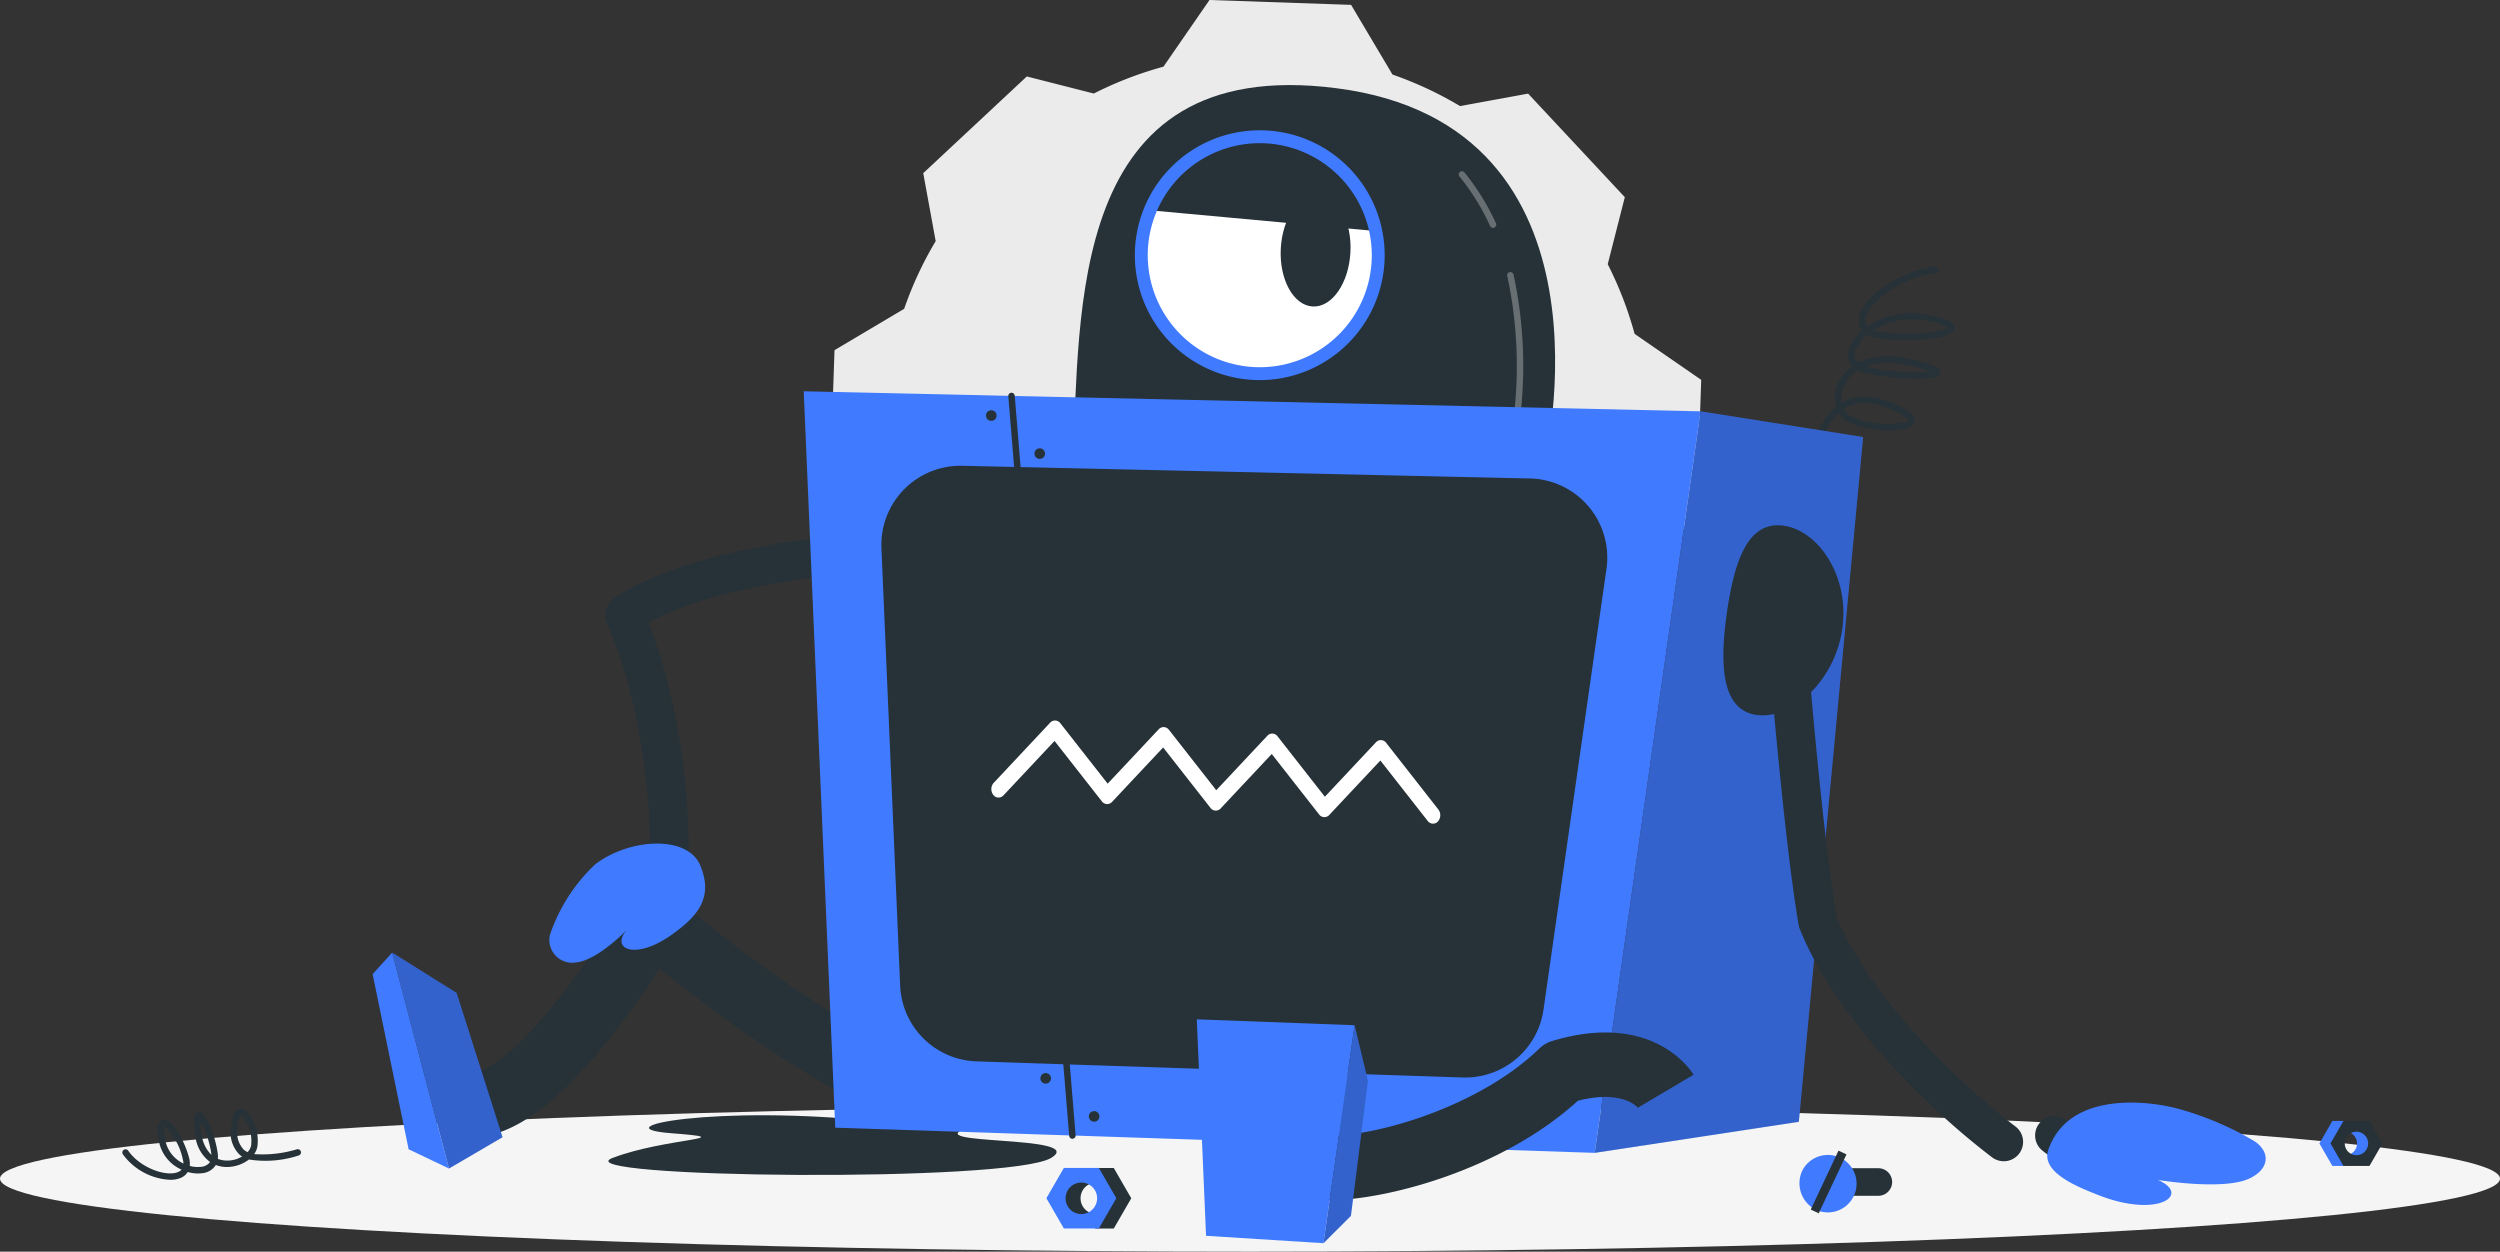 <svg xmlns="http://www.w3.org/2000/svg" width="239.677" height="119.997"
    viewBox="0 0 239.677 119.997">
    <rect x="0" y="0" width="239.677" height="119.997" fill="#333333" stroke="none"/>
    <g transform="translate(-56.111 -233.416)">
        <path fill="#ebebeb"
            d="M268.353,269.833l-6.392-4.414s0-.01,0-.015a35.093,35.093,0,0,0-2.571-6.658l1.638-6.426-9.271-9.929-6.526,1.195a35.14,35.14,0,0,0-6.461-3.017l-.016-.006-3.968-6.681-13.575-.465-4.414,6.392-.025.006a35.139,35.139,0,0,0-6.651,2.568l-6.424-1.637-9.929,9.271,1.192,6.513,0,.006a34.431,34.431,0,0,0-3.019,6.486l-6.68,3.966-.465,13.576,6.4,4.418a34,34,0,0,0,2.563,6.686v0l-1.633,6.407L201.388,308l6.485-1.187a35.444,35.444,0,0,0,6.518,3.024h.006l3.961,6.672,13.576.465,4.411-6.387a35.375,35.375,0,0,0,6.707-2.57h0l6.394,1.629,9.929-9.27-1.192-6.515a34.435,34.435,0,0,0,3.019-6.487h0l6.683-3.969Zm-42.309,20.638a15.275,15.275,0,1,1,15.789-14.744A15.28,15.28,0,0,1,226.044,290.471Z"
            transform="translate(-49.145 0)" />
        <ellipse fill="#f5f5f5" cx="119.839" cy="6.999" rx="119.839" ry="6.999"
            transform="translate(56.111 339.415)" />
        <g transform="translate(91.835 241.576)">
            <path fill="#263238"
                d="M222.452,282.6c.859-13.846-.721-39.017,25.307-35.685,27.9,3.571,19.916,36.192,19.916,36.192Z"
                transform="translate(-155.364 -246.619)" />
            <g transform="translate(73.075 4.33)">
                <circle fill="#fff" cx="11.357" cy="11.357" r="11.357"
                    transform="translate(0.618 0.618)" />
                <path fill="#263238"
                    d="M246.7,254.571c-5.379-.919-11.132,3.046-11.7,7.064l21.328,1.961C255.576,259.017,250.967,255.3,246.7,254.571Z"
                    transform="translate(-233.231 -253.935)" />
                <path fill="#263238"
                    d="M261.443,269.113c-.153,2.969-1.771,5.3-3.615,5.2s-3.215-2.579-3.062-5.548,1.77-5.3,3.614-5.2S261.6,266.144,261.443,269.113Z"
                    transform="translate(-240.776 -257.42)" />
                <path fill="#407bff"
                    d="M244.114,277.576A11.975,11.975,0,1,1,256.089,265.6,11.989,11.989,0,0,1,244.114,277.576Zm0-22.714A10.739,10.739,0,1,0,254.853,265.6,10.751,10.751,0,0,0,244.114,254.861Z"
                    transform="translate(-232.138 -253.625)" />
            </g>
            <path fill="#fff" opacity="0.3"
                d="M290.26,293.34a.36.36,0,0,1-.072-.008.31.31,0,0,1-.229-.373,40.93,40.93,0,0,0-.055-16.937.309.309,0,1,1,.6-.145,41.61,41.61,0,0,1,.056,17.228A.309.309,0,0,1,290.26,293.34Z"
                transform="translate(-181.122 -257.703)" />
            <path fill="#fff" opacity="0.3"
                d="M285.67,265.411a.309.309,0,0,1-.281-.18,21.832,21.832,0,0,0-2.93-4.733.309.309,0,1,1,.478-.391,22.457,22.457,0,0,1,3.014,4.867.309.309,0,0,1-.281.438Z"
                transform="translate(-178.255 -251.727)" />
            <path fill="#263238"
                d="M126.736,395.119c-.077,0-.153,0-.23,0a3.09,3.09,0,1,1,.169-6.178h.059c1.786,0,6.081-2.169,15.067-16.336a3.092,3.092,0,0,1,4.641-.674A127.9,127.9,0,0,0,169.4,387.675a3.09,3.09,0,0,1-2.8,5.511A131.812,131.812,0,0,1,145.1,378.88C137.564,390.2,131.974,395.119,126.736,395.119Z"
                transform="translate(-117.572 -294.187)" />
            <path fill="#263238"
                d="M155.967,350.219a1.929,1.929,0,0,1-.265-.019,1.854,1.854,0,0,1-1.573-2.1c.439-3.076-.106-14.6-4-23.565a1.855,1.855,0,0,1,.656-2.272c8.466-5.769,26.5-6.46,27.265-6.486a1.854,1.854,0,0,1,.129,3.706c-.167.006-15.934.611-24.036,5.07,3.451,8.924,4.233,20.048,3.658,24.072A1.854,1.854,0,0,1,155.967,350.219Z"
                transform="translate(-127.683 -273.032)" />
            <path fill="#407bff"
                d="M155.784,366.337c-1.234-2.909-6.791-2.579-10.055-.085a16.552,16.552,0,0,0-4.353,6.793,2.188,2.188,0,0,0,2.487,2.619c2.131-.185,5.056-3.281,5.056-3.281-1.946,1.909.565,3.255,4.312.5C155.311,371.347,157.165,369.595,155.784,366.337Z"
                transform="translate(-124.385 -291.552)" />
            <path fill="#263238"
                d="M336.515,294.174a.32.32,0,0,1-.086-.012.31.31,0,0,1-.211-.383c.823-2.867,1.723-4.62,2.9-5.594a3.213,3.213,0,0,1,.095-2.014,3.979,3.979,0,0,1,1.46-1.857,1.58,1.58,0,0,1-.365-1.472,3.816,3.816,0,0,1,1.32-1.951,1.42,1.42,0,0,1-.35-.932c-.015-1.843,3.4-4.651,7.27-5.179a.3.3,0,0,1,.348.265.309.309,0,0,1-.265.347c-3.669.5-6.747,3.158-6.735,4.561a.807.807,0,0,0,.224.559,7.575,7.575,0,0,1,5.738-1.152c1.9.363,2.668.764,2.579,1.339-.168,1.083-4.208,1.308-6.916.985a3.8,3.8,0,0,1-1.391-.4,3.339,3.339,0,0,0-1.217,1.687.976.976,0,0,0,.306,1.011,7.165,7.165,0,0,1,4.893-.368c2.8.619,2.909.96,2.972,1.164a.408.408,0,0,1-.1.409c-.591.626-4.887.329-7.045-.2a3.119,3.119,0,0,1-.743-.279,3.385,3.385,0,0,0-1.4,1.674,2.672,2.672,0,0,0-.139,1.423c.111-.066.224-.127.341-.182,1.279-.606,2.826-.5,4.731.31,1.264.541,1.873,1.02,1.918,1.508a.683.683,0,0,1-.352.644c-.943.626-4.246.531-5.964-.383a2.416,2.416,0,0,1-.951-.919c-1.01.923-1.825,2.575-2.569,5.165A.309.309,0,0,1,336.515,294.174Zm3.353-5.767a1.82,1.82,0,0,0,.754.752,8.219,8.219,0,0,0,5.168.5c.211-.085.242-.156.242-.156s-.034-.348-1.546-1c-1.732-.741-3.113-.845-4.222-.32A3.387,3.387,0,0,0,339.868,288.407Zm2.061-4.06.16.043a20.34,20.34,0,0,0,6.139.459,14.011,14.011,0,0,0-2.247-.629A7,7,0,0,0,341.929,284.348Zm.78-3.475a3.937,3.937,0,0,0,.888.2c3.079.365,5.8-.067,6.206-.451a4.872,4.872,0,0,0-2.058-.653A6.96,6.96,0,0,0,342.709,280.873Z"
                transform="translate(-198.809 -257.373)" />
            <path fill="#263238"
                d="M185.121,407.544c.407-.13.271-.523-.184-.523h-8.368c-15.935-1.687-27.068.574-20.052,1.108s-.494.421-5.618,2.359,38.107,2.427,42.039,0C196.564,408.25,179.474,409.354,185.121,407.544Z"
                transform="translate(-127.875 -307.645)" />
            <path fill="#407bff" d="M256.61,367.123,183.8,364.709l-3.022-70.6,85.981,1.923Z"
                transform="translate(-139.448 -264.757)" />
            <path fill="#263238"
                d="M218.654,365.857a.309.309,0,0,1-.308-.284l-5.837-70.906a.309.309,0,0,1,.616-.051l5.837,70.906a.309.309,0,0,1-.283.333Z"
                transform="translate(-151.566 -264.842)" />
            <g transform="translate(117.163 31.277)">
                <path fill="#407bff" d="M303.469,368.311l19.57-2.979,6.164-65.646-15.585-2.464Z"
                    transform="translate(-303.469 -297.222)" />
                <path opacity="0.2" d="M303.469,368.311l19.57-2.979,6.164-65.646-15.585-2.464Z"
                    transform="translate(-303.469 -297.222)" />
            </g>
            <path fill="#263238"
                d="M194.621,355.512l-1.795-41.944a7.583,7.583,0,0,1,7.746-7.905L255,306.88a7.583,7.583,0,0,1,7.337,8.653L256.3,357.8a7.583,7.583,0,0,1-7.759,6.507l-46.6-1.544A7.584,7.584,0,0,1,194.621,355.512Z"
                transform="translate(-144.046 -269.168)" />
            <path fill="#fff"
                d="M246.426,367.047a.653.653,0,0,1-.514-.264l-4.536-5.791-4.894,5.217a.629.629,0,0,1-.983-.051l-4.536-5.791-4.894,5.216a.628.628,0,0,1-.982-.051l-4.536-5.791-4.894,5.217a.64.64,0,0,1-.5.212.658.658,0,0,1-.482-.263l-4.536-5.791-4.894,5.217a.629.629,0,0,1-.982-.051.909.909,0,0,1,.045-1.147l5.407-5.764a.628.628,0,0,1,.983.051l4.536,5.791L220.126,358a.645.645,0,0,1,.5-.212.659.659,0,0,1,.482.263l4.536,5.791,4.894-5.217a.628.628,0,0,1,.983.051l4.536,5.791,4.894-5.217a.627.627,0,0,1,.982.051l5.006,6.39a.91.91,0,0,1-.045,1.147A.641.641,0,0,1,246.426,367.047Z"
                transform="translate(-144.764 -296.242)" />
            <g transform="translate(0 83.168)">
                <path fill="#407bff" d="M121.228,401.877l-3.868-1.845-3.451-16.791,1.873-2.062Z"
                    transform="translate(-113.909 -381.178)" />
                <g transform="translate(1.873)">
                    <path fill="#407bff" d="M122.385,401.877l5.133-3-4.4-13.835-6.178-3.865Z"
                        transform="translate(-116.939 -381.178)" />
                    <path opacity="0.2" d="M122.385,401.877l5.133-3-4.4-13.835-6.178-3.865Z"
                        transform="translate(-116.939 -381.178)" />
                </g>
            </g>
            <path fill="#263238"
                d="M259.828,409.66c-.146,0-.289,0-.427-.006a3.09,3.09,0,1,1,.169-6.178c4.761.156,14.838-2.77,20.594-8.357a3.084,3.084,0,0,1,1.265-.742c9.758-2.928,13.39,2.988,13.54,3.241l-5.32,3.146a.839.839,0,0,0,.071.113c-.059-.082-1.441-1.879-5.841-.767C276.654,406.7,265.566,409.66,259.828,409.66Z"
                transform="translate(-168.328 -302.741)" />
            <g transform="translate(79.013 89.565)">
                <path fill="#407bff" d="M253.89,412.99l-11.257-.709-.888-20.753,15.128.565Z"
                    transform="translate(-241.745 -391.528)" />
                <g transform="translate(12.145 0.565)">
                    <path fill="#407bff" d="M261.395,413.34l2.631-2.619,1.631-12.94-1.279-5.338Z"
                        transform="translate(-261.395 -392.443)" />
                    <path opacity="0.2" d="M261.395,413.34l2.631-2.619,1.631-12.94-1.279-5.338Z"
                        transform="translate(-261.395 -392.443)" />
                </g>
            </g>
            <path fill="#263238"
                d="M352.75,379.224a1.848,1.848,0,0,1-1.121-.378c-6.424-4.883-15.109-13.552-18.442-21.915a1.88,1.88,0,0,1-.106-.379c-1.625-9.662-3.178-30-3.243-30.863a1.854,1.854,0,1,1,3.7-.28c.016.208,1.583,20.746,3.169,30.331,3.323,8.131,12.335,16.482,17.167,20.154a1.854,1.854,0,0,1-1.124,3.331Z"
                transform="translate(-196.375 -276.056)" />
            <path fill="#263238"
                d="M377.319,411.785a8.57,8.57,0,0,1-4.83-1.931,1.855,1.855,0,0,1,2.174-3.005,5.036,5.036,0,0,0,2.656,1.228,1.854,1.854,0,1,1,0,3.708Z"
                transform="translate(-212.373 -307.68)" />
            <path fill="#407bff"
                d="M373.75,409.016c1.984-5.893,10.118-4.729,12.919-3.854a29.712,29.712,0,0,1,6.841,2.969c1.517.992,1.542,2.648-.481,3.595-2.495,1.167-8.753.132-8.753.132,3.24,1.418-.006,3.691-5.689,1.459C376.737,412.589,373.05,411.175,373.75,409.016Z"
                transform="translate(-213.115 -306.895)" />
            <path fill="#263238"
                d="M334.82,324.873c-.736,5.008-4.883,8.7-8.256,8.2s-3.514-4.968-2.777-9.975,2.07-8.654,5.443-8.159S335.556,319.865,334.82,324.873Z"
                transform="translate(-193.928 -272.696)" />
            <circle fill="#263238" cx="0.506" cy="0.506" r="0.506"
                transform="translate(58.808 31.174)" />
            <path fill="#263238"
                d="M217.582,303.465a.507.507,0,1,1-.506-.507A.506.506,0,0,1,217.582,303.465Z"
                transform="translate(-153.117 -268.136)" />
            <path fill="#263238"
                d="M218.5,400.37a.507.507,0,1,1-.506-.507A.506.506,0,0,1,218.5,400.37Z"
                transform="translate(-153.467 -305.146)" />
            <path fill="#263238"
                d="M226.013,406.273a.507.507,0,1,1-.507-.507A.507.507,0,0,1,226.013,406.273Z"
                transform="translate(-156.337 -307.401)" />
        </g>
        <g transform="translate(67.84 339.716)">
            <path fill="#263238"
                d="M79.675,412.211a5.963,5.963,0,0,1-4.532-2.441.309.309,0,1,1,.508-.352c1.153,1.666,3.7,2.553,4.824,2.028a.865.865,0,0,0,.289-.21,3.751,3.751,0,0,1-2.179-2.77c-.14-.783-.252-1.842.395-1.988.886-.2,2.046,1.944,2.492,3.569a2.2,2.2,0,0,1,.08.83,2.774,2.774,0,0,0,1.1.087,1.193,1.193,0,0,0,.849-.46,3.611,3.611,0,0,1-1.424-2.589c-.24-1.69-.06-1.985.127-2.129a.416.416,0,0,1,.425-.048c.661.281,1.462,2.679,1.615,4.036a1.91,1.91,0,0,1,0,.428,2.369,2.369,0,0,0,.834.162,2.7,2.7,0,0,0,1.489-.389,2.131,2.131,0,0,1-.248-.182,2.961,2.961,0,0,1-.792-2.677c.084-.969.3-1.5.694-1.665a.7.7,0,0,1,.747.148,4.27,4.27,0,0,1,1.066,3.434,1.813,1.813,0,0,1-.31.712,11.349,11.349,0,0,0,4.106-.463.309.309,0,1,1,.149.6,10.209,10.209,0,0,1-4.752.382,3.513,3.513,0,0,1-2.162.718,3,3,0,0,1-1.013-.19,1.74,1.74,0,0,1-1.313.786,3.35,3.35,0,0,1-1.383-.119,1.406,1.406,0,0,1-.626.548A2.544,2.544,0,0,1,79.675,412.211Zm-.535-5.116a2.747,2.747,0,0,0,.053,1.263,3.14,3.14,0,0,0,1.755,2.292,1.875,1.875,0,0,0-.072-.438A5.962,5.962,0,0,0,79.141,407.1Zm3.444-.539a8.556,8.556,0,0,0,.109,1.272,3.181,3.181,0,0,0,.939,1.992A9.757,9.757,0,0,0,82.585,406.556Zm3.888-.537h0s-.232.118-.322,1.15a2.409,2.409,0,0,0,.577,2.153,1.607,1.607,0,0,0,.371.234,1.319,1.319,0,0,0,.336-.635,3.865,3.865,0,0,0-.739-2.738C86.57,406.045,86.49,406.019,86.473,406.019Z"
                transform="translate(-75.088 -405.401)" />
            <g transform="translate(88.588 5.672)">
                <path fill="#263238"
                    d="M227.765,420.388l1.675-2.905-1.675-2.9h-1.793l1.013,2.9-1.013,2.9Z"
                    transform="translate(-221.303 -414.578)" />
                <path fill="#263238"
                    d="M223.936,419.508a1.511,1.511,0,1,1,0-3.022l-2.847-.57-.756,2.3,1.271,1.94Z"
                    transform="translate(-219.149 -415.089)" />
                <path fill="#407bff"
                    d="M223.448,414.578h-3.356l-1.675,2.9,1.675,2.9h3.356l1.675-2.9ZM221.773,419a1.511,1.511,0,1,1,1.508-1.514A1.517,1.517,0,0,1,221.773,419Z"
                    transform="translate(-218.417 -414.578)" />
            </g>
            <g transform="translate(210.634 1.164)">
                <path fill="#407bff"
                    d="M417.121,411.6l-1.244-2.157,1.244-2.157h1.332l-.752,2.157.752,2.157Z"
                    transform="translate(-415.877 -407.284)" />
                <path fill="#407bff"
                    d="M419.9,410.945a1.122,1.122,0,1,0,0-2.245l2.115-.423.561,1.708-.944,1.441Z"
                    transform="translate(-417.414 -407.663)" />
                <path fill="#263238"
                    d="M418.841,407.284h2.493l1.244,2.157-1.244,2.158h-2.493l-1.244-2.158Zm1.244,3.282a1.122,1.122,0,1,0-1.121-1.125A1.126,1.126,0,0,0,420.085,410.566Z"
                    transform="translate(-416.534 -407.284)" />
            </g>
            <g transform="translate(160.8 4.016)">
                <path fill="#263238"
                    d="M342.131,417.264h2.792a1.326,1.326,0,0,0,1.322-1.322h0a1.326,1.326,0,0,0-1.322-1.322h-2.792a1.326,1.326,0,0,0-1.322,1.322h0A1.326,1.326,0,0,0,342.131,417.264Z"
                    transform="translate(-337.373 -412.938)" />
                <path fill="#407bff"
                    d="M335.547,413.8a2.754,2.754,0,1,1,1.237,3.82A2.842,2.842,0,0,1,335.547,413.8Z"
                    transform="translate(-335.25 -411.965)" />
                <rect fill="#263238" width="0.847" height="6.244"
                    transform="matrix(-0.905, -0.426, 0.426, -0.905, 1.834, 6.008)" />
            </g>
        </g>
    </g>
</svg>